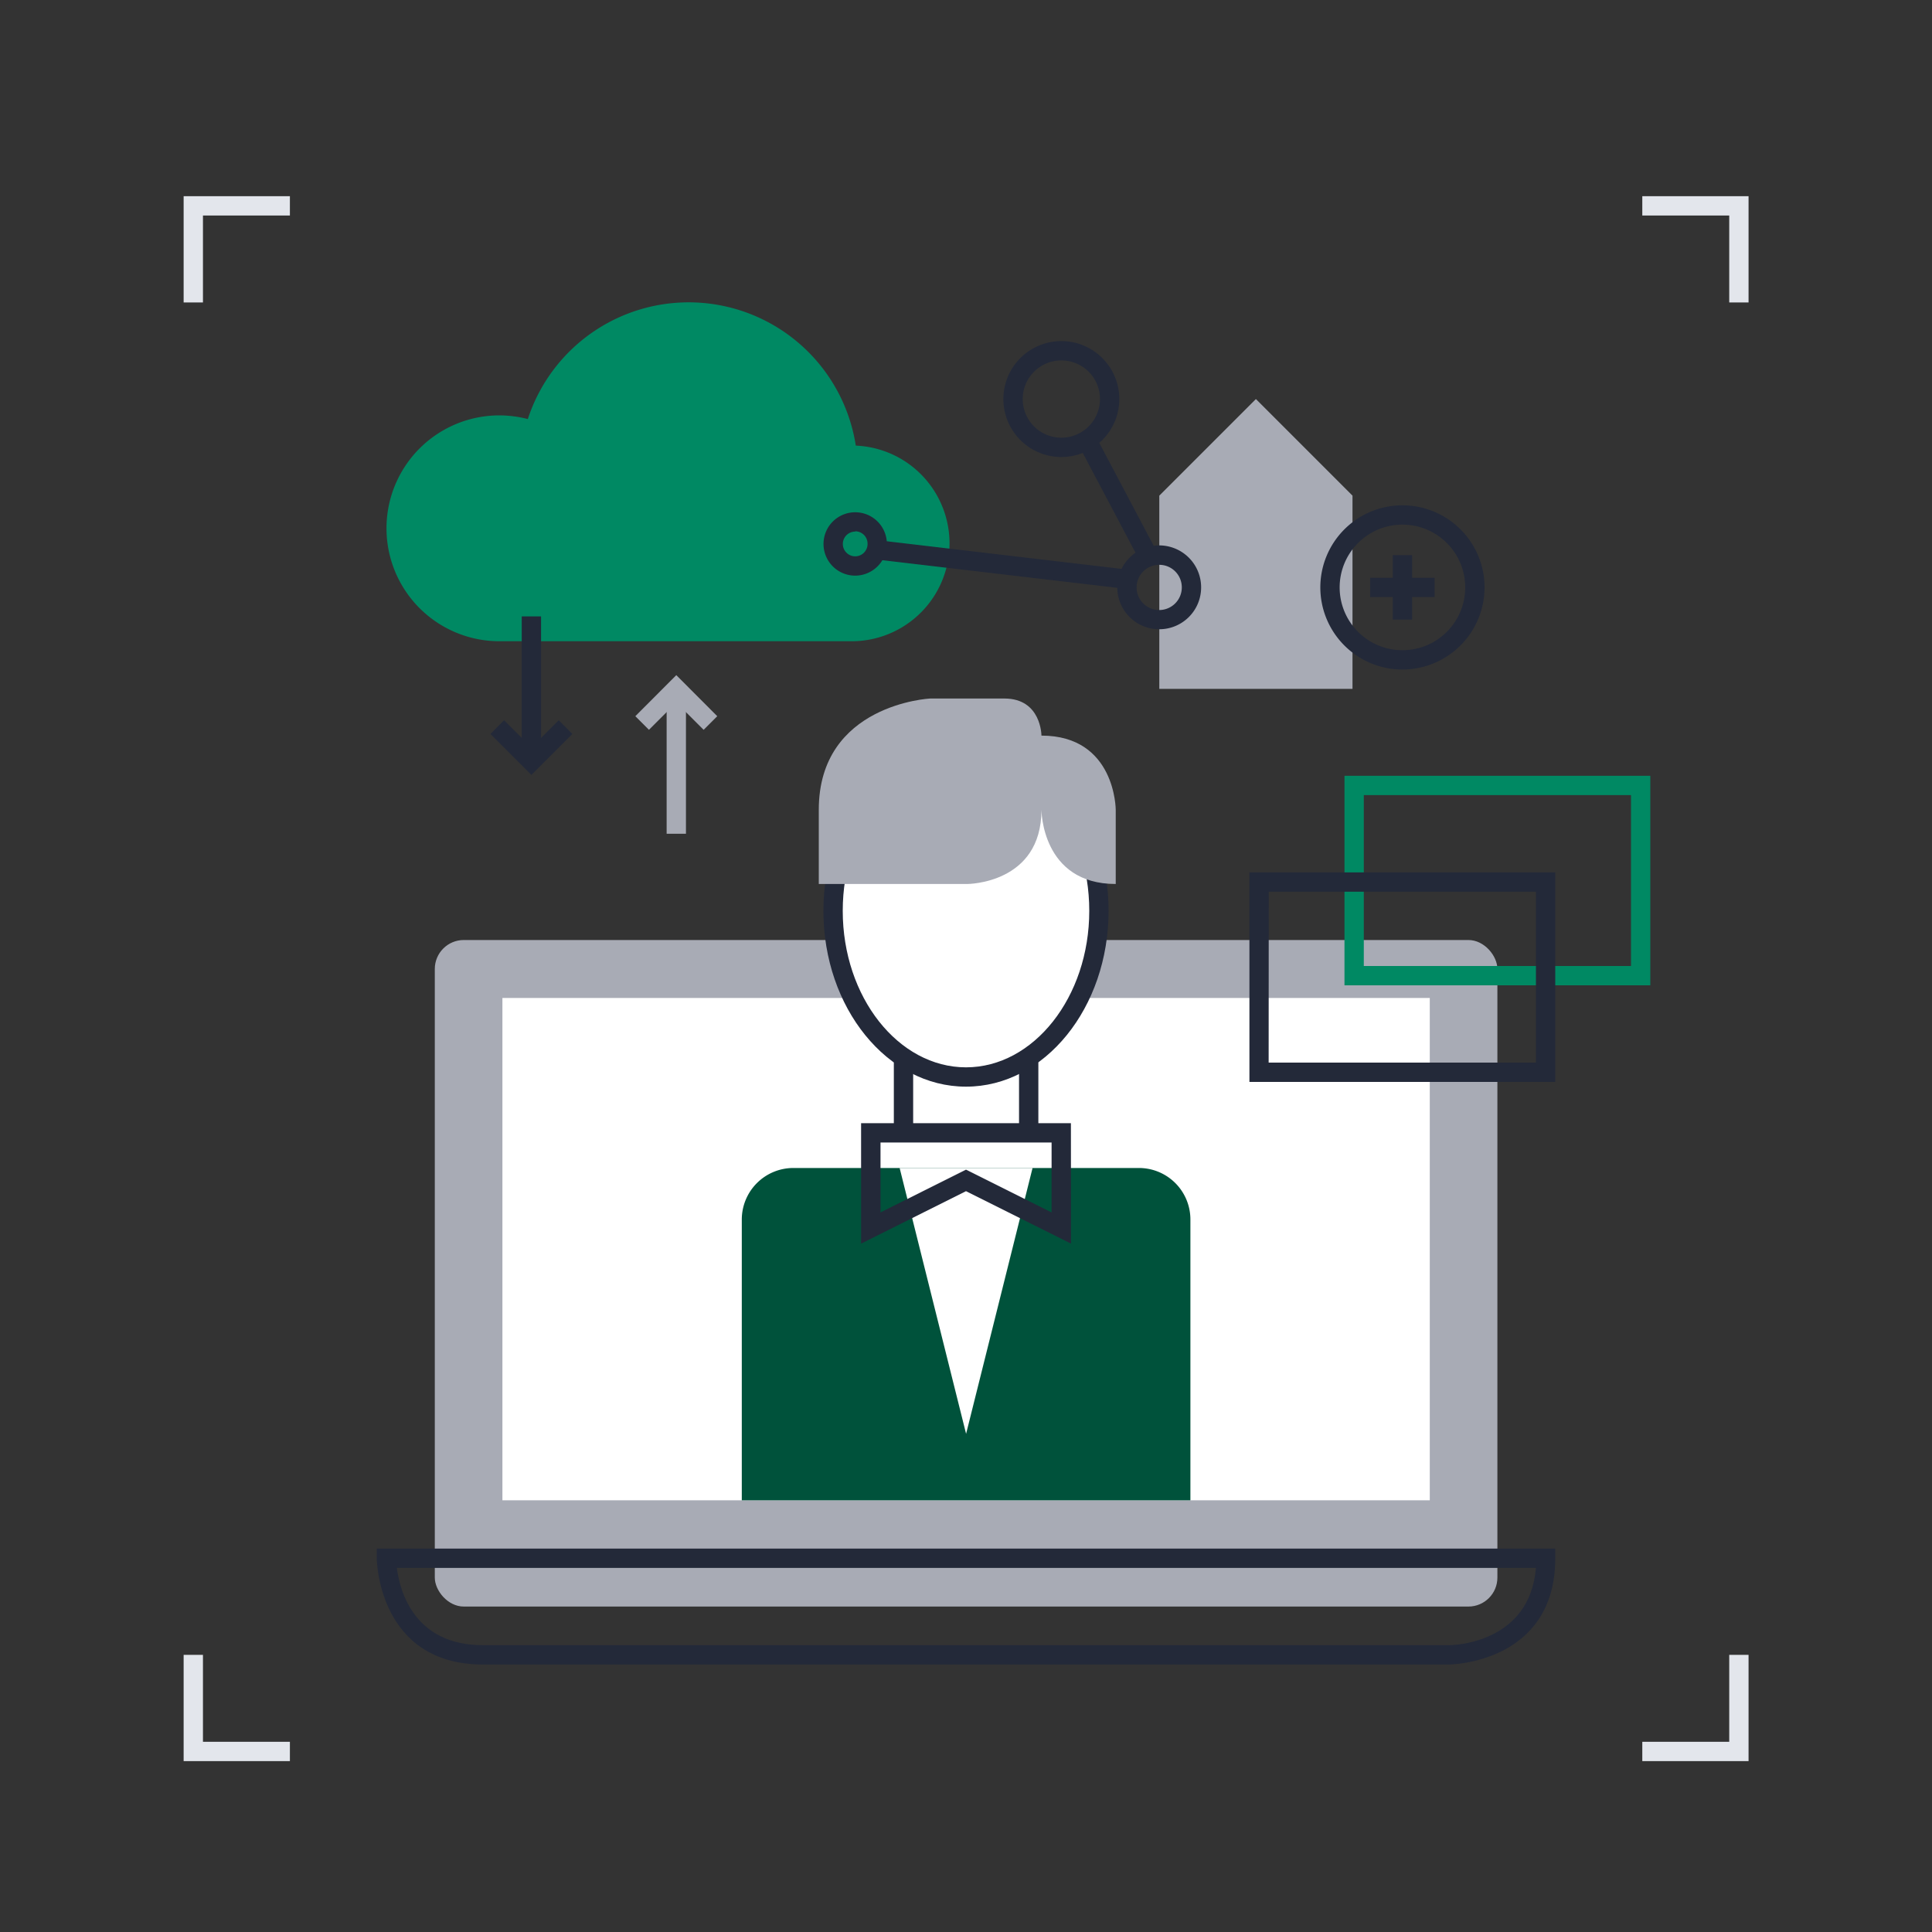 <?xml version="1.0" encoding="UTF-8"?> <svg xmlns="http://www.w3.org/2000/svg" id="Layer_1" data-name="Layer 1" viewBox="0 0 200 200"><rect x="0" y="0" width="200" height="200" fill="#333333" stroke="none"/> <defs> <style>.cls-1{fill:#e3e6ec;}.cls-2{fill:#a8abb5;}.cls-3{fill:#232939;}.cls-4{fill:#fff;}.cls-5{fill:#00523b;}.cls-6{fill:#008963;}</style> </defs> <title>parytet kopia 2</title> <polygon class="cls-1" points="21.01 31.31 19.01 31.31 19.01 20.31 30.01 20.31 30.01 22.31 21.01 22.31 21.01 31.31"></polygon> <polygon class="cls-1" points="30.01 182.31 19.01 182.31 19.01 171.31 21.01 171.31 21.01 180.31 30.01 180.31 30.01 182.31"></polygon> <polygon class="cls-1" points="181.01 182.31 170.01 182.31 170.01 180.31 179.01 180.31 179.01 171.31 181.01 171.31 181.01 182.31"></polygon> <polygon class="cls-1" points="181.01 31.31 179.01 31.31 179.01 22.31 170.01 22.31 170.01 20.31 181.01 20.31 181.01 31.31"></polygon> <rect class="cls-2" x="45.01" y="97.31" width="110" height="69" rx="3" ry="3"></rect> <path class="cls-3" d="M150,172.31H50c-10.87,0-11-10.89-11-11v-1H161v1C161,172.18,150.12,172.31,150,172.31Zm-108.92-10c.3,2.35,1.76,8,8.92,8H150c.35,0,8.34-.13,9-8Z"></path> <rect class="cls-4" x="52.01" y="103.31" width="96" height="52"></rect> <ellipse class="cls-4" cx="100.01" cy="94.29" rx="13.76" ry="17.2"></ellipse> <path class="cls-3" d="M100,112.49c-8.14,0-14.76-8.16-14.76-18.2s6.62-18.2,14.76-18.2,14.76,8.17,14.76,18.2S108.15,112.49,100,112.49Zm0-34.4c-7,0-12.76,7.27-12.76,16.2S93,110.49,100,110.49s12.76-7.27,12.76-16.2S107.05,78.09,100,78.09Z"></path> <path class="cls-2" d="M84.76,91.51h15.37s7.68,0,7.68-7.68c0,0,0,7.68,7.69,7.68V83.83s0-7.68-7.69-7.68c0,0,0-3.84-3.84-3.84H96.29s-11.53.57-11.53,11.52Z"></path> <path class="cls-5" d="M117.9,120.91H82.13a5.34,5.34,0,0,0-5.34,5.33v29.07h46.44V126.24A5.33,5.33,0,0,0,117.9,120.91Z"></path> <polygon class="cls-4" points="93.13 120.91 100.01 148.43 106.89 120.91 93.13 120.91"></polygon> <path class="cls-3" d="M110.87,128.74,100,123.31l-10.86,5.43V116.27h21.72ZM100,121.08l8.86,4.43v-7.24H91.15v7.24Z"></path> <rect class="cls-3" x="92.53" y="109.22" width="2" height="8.05"></rect> <rect class="cls-3" x="105.49" y="109.22" width="2" height="8.05"></rect> <path class="cls-6" d="M170.84,102H139.18V80.31h31.66Zm-29.66-2h27.66V82.31H141.18Z"></path> <path class="cls-3" d="M161,112H129.34V90.31H161Zm-29.67-2H159V92.31H131.34Z"></path> <path class="cls-6" d="M88.59,46.12a17.51,17.51,0,0,0-33.95-2.74A11.91,11.91,0,0,0,51.7,43a11.69,11.69,0,1,0,0,23.38H88.31a10.13,10.13,0,0,0,.28-20.25Z"></path> <rect class="cls-3" x="54.01" y="63.81" width="2" height="15"></rect> <polygon class="cls-3" points="55.01 80.22 50.77 75.98 52.18 74.56 55.01 77.39 57.84 74.56 59.25 75.98 55.01 80.22"></polygon> <rect class="cls-2" x="69.01" y="71.31" width="2" height="15"></rect> <polygon class="cls-2" points="72.84 75.55 70.01 72.72 67.18 75.55 65.77 74.14 70.01 69.89 74.25 74.14 72.84 75.55"></polygon> <polygon class="cls-2" points="140.01 51.31 130.01 41.31 120.01 51.31 120.01 71.31 140.01 71.31 140.01 51.31"></polygon> <path class="cls-3" d="M145.18,69.31a8.5,8.5,0,1,1,8.5-8.5A8.51,8.51,0,0,1,145.18,69.31Zm0-15a6.5,6.5,0,1,0,6.5,6.5A6.5,6.5,0,0,0,145.18,54.31Z"></path> <rect class="cls-3" x="144.18" y="57.47" width="2" height="6.67"></rect> <rect class="cls-3" x="141.84" y="59.81" width="6.67" height="2"></rect> <path class="cls-3" d="M120,65.14a4.34,4.34,0,1,1,4.34-4.33A4.33,4.33,0,0,1,120,65.14Zm0-6.67a2.34,2.34,0,1,0,2.34,2.34A2.33,2.33,0,0,0,120,58.47Z"></path> <path class="cls-3" d="M109.87,47.31a6,6,0,1,1,6-6A6,6,0,0,1,109.87,47.31Zm0-10a4,4,0,1,0,4,4A4,4,0,0,0,109.87,37.31Z"></path> <path class="cls-3" d="M88.53,59.59a3.28,3.28,0,1,1,3.28-3.28A3.29,3.29,0,0,1,88.53,59.59Zm0-4.56a1.28,1.28,0,1,0,1.28,1.28A1.28,1.28,0,0,0,88.53,55Z"></path> <rect class="cls-3" x="102.7" y="45.38" width="2" height="26.14" transform="translate(33.53 154.6) rotate(-83.29)"></rect> <rect class="cls-3" x="114.71" y="44.76" width="2" height="13.7" transform="translate(-10.7 60.08) rotate(-27.87)"></rect> </svg> 